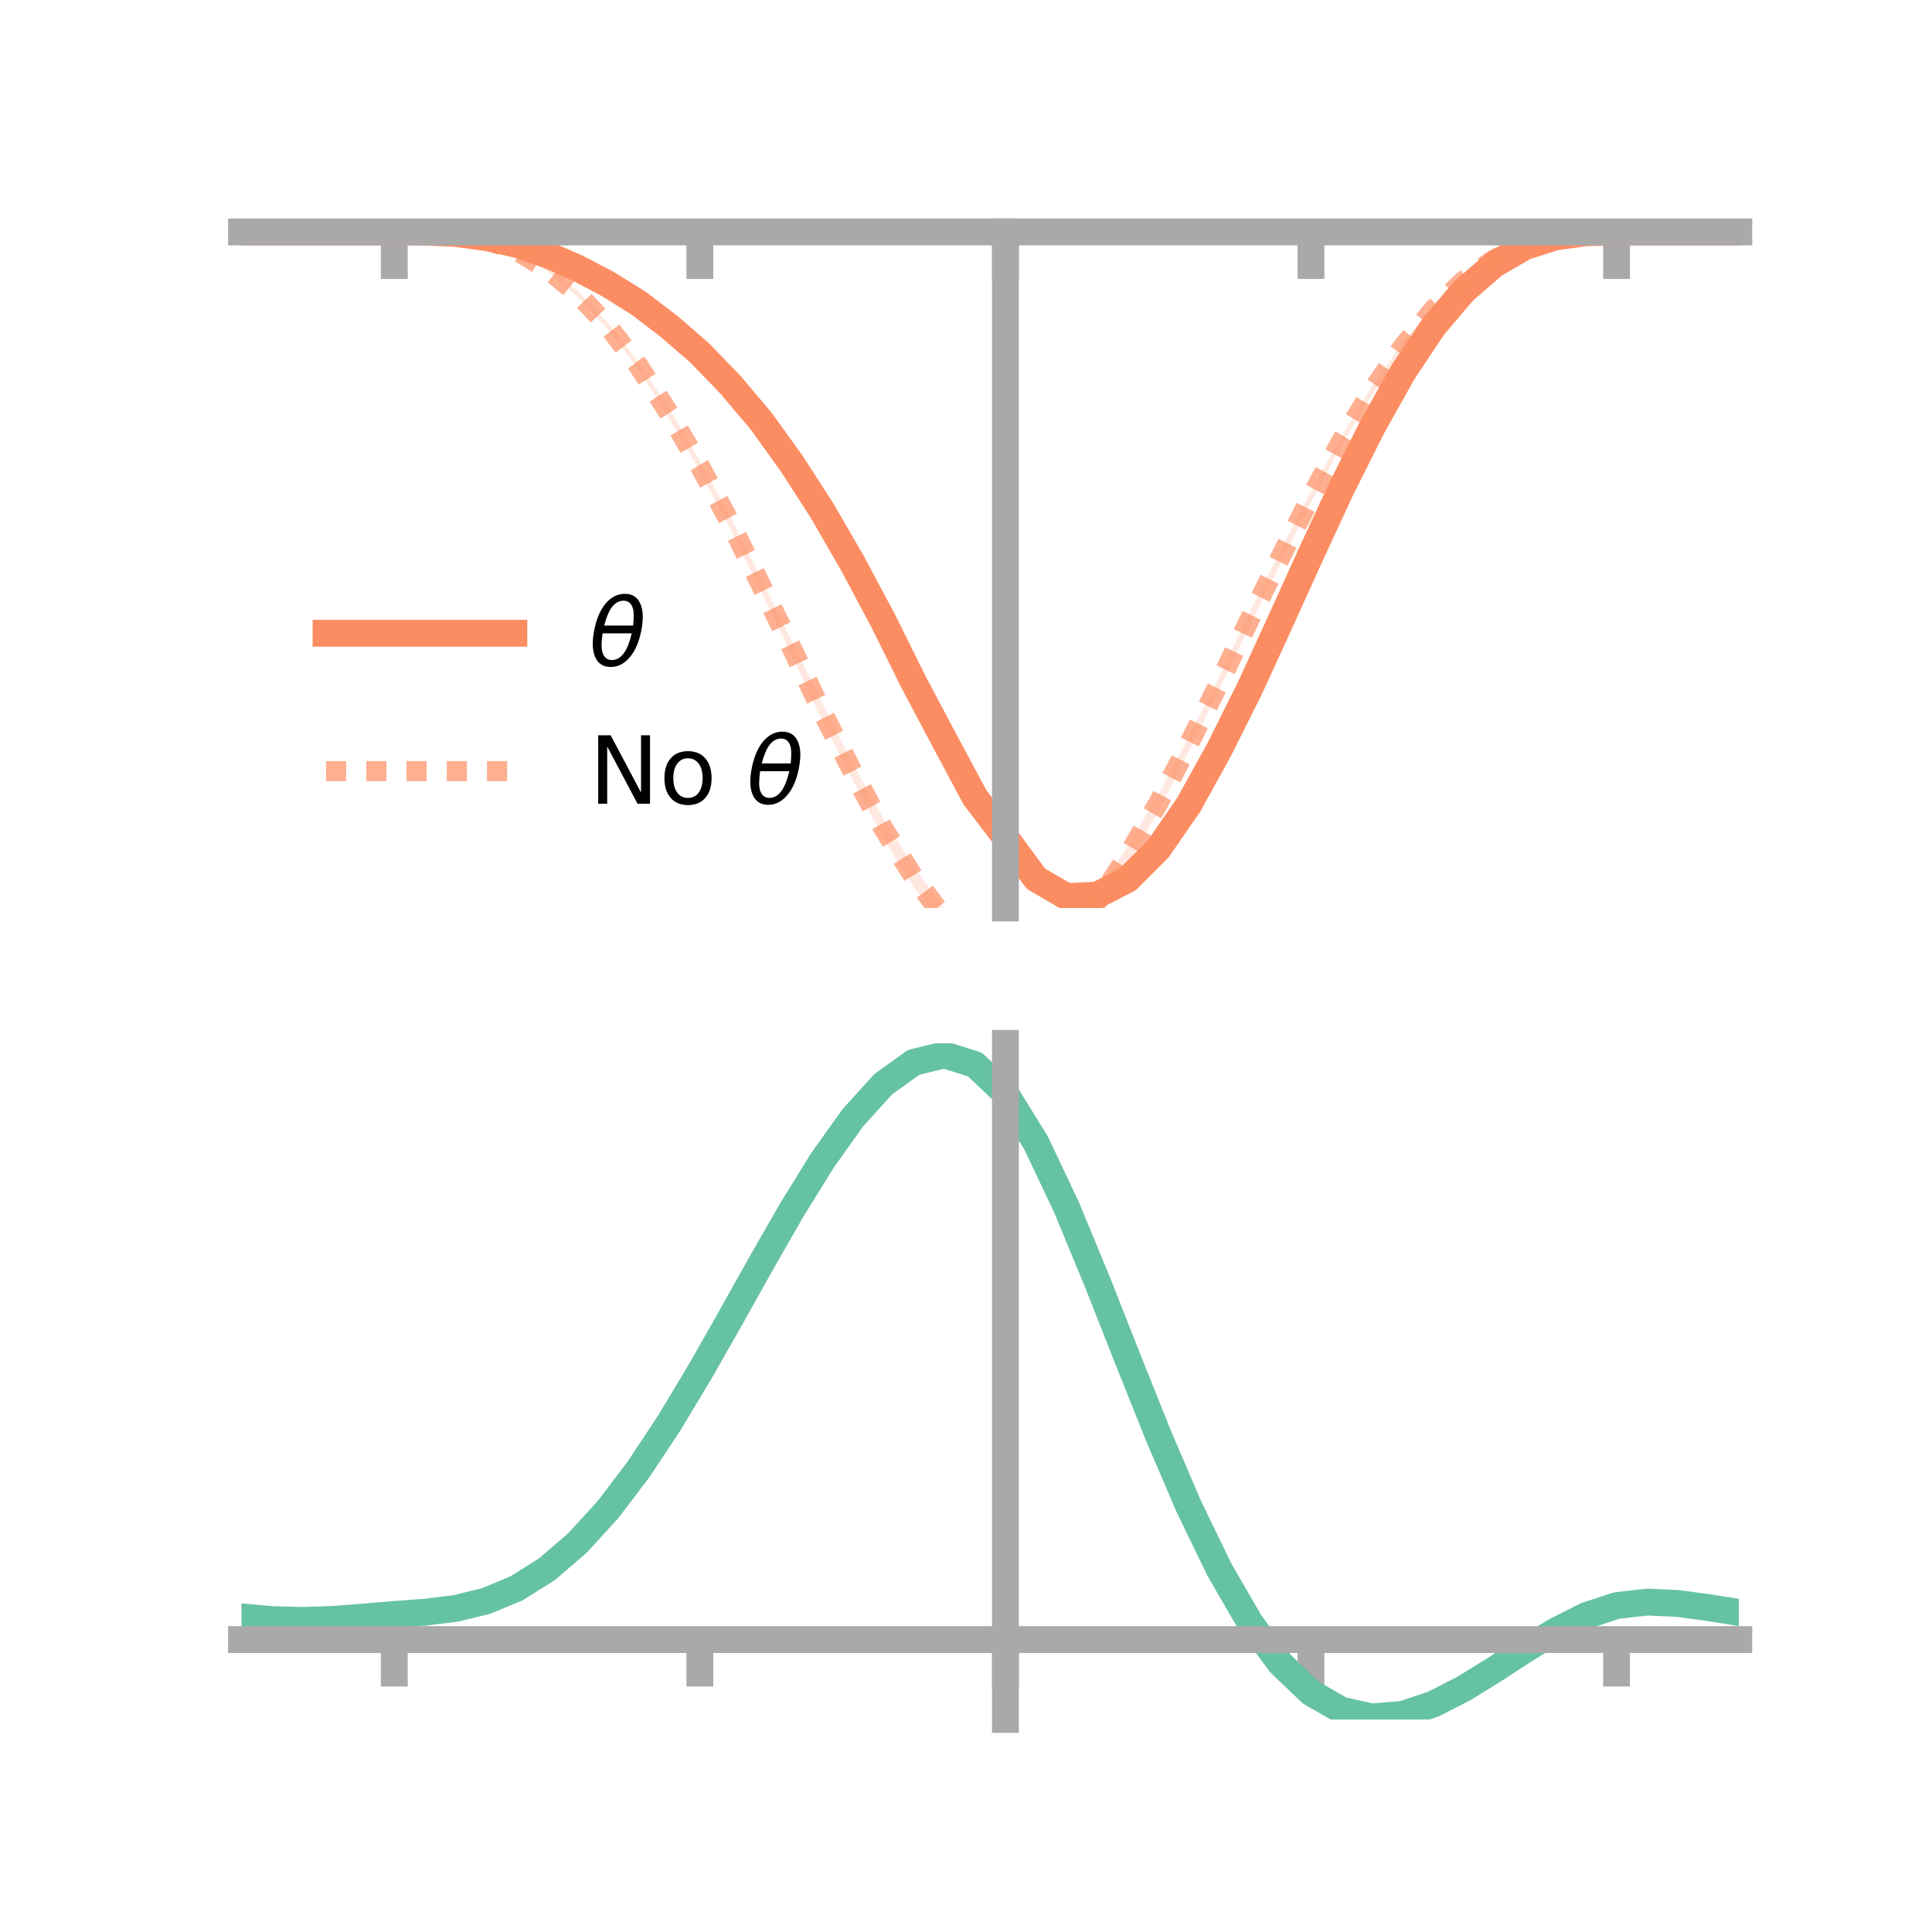 <?xml version="1.0" encoding="utf-8" standalone="no"?>
<!DOCTYPE svg PUBLIC "-//W3C//DTD SVG 1.1//EN"
  "http://www.w3.org/Graphics/SVG/1.1/DTD/svg11.dtd">
<!-- Created with matplotlib (https://matplotlib.org/) -->
<svg height="144pt" version="1.1" viewBox="0 0 144 144" width="144pt" xmlns="http://www.w3.org/2000/svg" xmlns:xlink="http://www.w3.org/1999/xlink">
 <defs>
  <style type="text/css">*{stroke-linecap:butt;stroke-linejoin:round;}</style>
 </defs>
 <g id="figure_1">
  <g id="patch_1">
   <path d="M 0 144 
L 144 144 
L 144 0 
L 0 0 
z
" style="fill:none;"/>
  </g>
  <g id="axes_1">
   <g id="patch_2">
    <path d="M 18 67.68 
L 129.6 67.68 
L 129.6 17.28 
L 18 17.28 
z
" style="fill:none;"/>
   </g>
   <g id="PolyCollection_1">
    <path clip-path="url(#pebf6ff3117)" d="M 18 17.288 
L 18 17.288 
L 20.278 17.288 
L 22.555 17.288 
L 24.833 17.288 
L 27.11 17.288 
L 29.388 17.288 
L 31.665 17.28 
L 33.943 17.359 
L 36.22 17.626 
L 38.498 18.111 
L 40.776 18.835 
L 43.053 19.799 
L 45.331 20.953 
L 47.608 22.303 
L 49.886 24.053 
L 52.163 25.996 
L 54.441 28.35 
L 56.718 30.898 
L 58.996 34.108 
L 61.273 37.564 
L 63.551 41.367 
L 65.829 45.664 
L 68.106 50.197 
L 70.384 54.46 
L 72.661 58.727 
L 74.939 61.807 
L 77.216 64.892 
L 79.494 65.964 
L 81.771 65.891 
L 84.049 64.887 
L 86.327 62.611 
L 88.604 59.309 
L 90.882 55.307 
L 93.159 50.768 
L 95.437 45.89 
L 97.714 40.765 
L 99.992 36.036 
L 102.269 31.495 
L 104.547 27.476 
L 106.824 24.084 
L 109.102 21.489 
L 111.38 19.581 
L 113.657 18.297 
L 115.935 17.606 
L 118.212 17.333 
L 120.49 17.288 
L 122.767 17.288 
L 125.045 17.288 
L 127.322 17.288 
L 129.6 17.288 
L 129.6 17.288 
L 129.6 17.288 
L 127.322 17.288 
L 125.045 17.288 
L 122.767 17.288 
L 120.49 17.289 
L 118.212 17.364 
L 115.935 17.704 
L 113.657 18.476 
L 111.38 19.826 
L 109.102 21.861 
L 106.824 24.62 
L 104.547 28.085 
L 102.269 32.191 
L 99.992 36.728 
L 97.714 41.833 
L 95.437 46.753 
L 93.159 51.82 
L 90.882 56.393 
L 88.604 60.639 
L 86.327 63.927 
L 84.049 66.201 
L 81.771 67.543 
L 79.494 67.68 
L 77.216 66.115 
L 74.939 63.02 
L 72.661 60.113 
L 70.384 55.868 
L 68.106 51.536 
L 65.829 46.892 
L 63.551 42.641 
L 61.273 38.554 
L 58.996 34.955 
L 56.718 31.837 
L 54.441 28.998 
L 52.163 26.639 
L 49.886 24.63 
L 47.608 22.909 
L 45.331 21.413 
L 43.053 20.17 
L 40.776 19.136 
L 38.498 18.306 
L 36.22 17.78 
L 33.943 17.443 
L 31.665 17.306 
L 29.388 17.288 
L 27.11 17.288 
L 24.833 17.288 
L 22.555 17.288 
L 20.278 17.288 
L 18 17.288 
z
" style="fill:#fc8d62;fill-opacity:0.2;"/>
   </g>
   <g id="PolyCollection_2">
    <path clip-path="url(#pebf6ff3117)" d="M 18 17.288 
L 18 17.288 
L 20.278 17.288 
L 22.555 17.288 
L 24.833 17.288 
L 27.11 17.288 
L 29.388 17.288 
L 31.665 17.279 
L 33.943 17.386 
L 36.22 17.776 
L 38.498 18.552 
L 40.776 19.852 
L 43.053 21.674 
L 45.331 24.074 
L 47.608 27.028 
L 49.886 30.461 
L 52.163 34.359 
L 54.441 38.506 
L 56.718 43.113 
L 58.996 47.747 
L 61.273 52.358 
L 63.551 56.897 
L 65.829 60.997 
L 68.106 64.604 
L 70.384 67.691 
L 72.661 69.818 
L 74.939 70.216 
L 77.216 70.39 
L 79.494 68.976 
L 81.771 66.528 
L 84.049 63.068 
L 86.327 59.252 
L 88.604 54.903 
L 90.882 50.4 
L 93.159 45.617 
L 95.437 41.011 
L 97.714 36.619 
L 99.992 32.523 
L 102.269 28.771 
L 104.547 25.545 
L 106.824 22.857 
L 109.102 20.718 
L 111.38 19.17 
L 113.657 18.146 
L 115.935 17.577 
L 118.212 17.326 
L 120.49 17.288 
L 122.767 17.288 
L 125.045 17.288 
L 127.322 17.288 
L 129.6 17.288 
L 129.6 17.288 
L 129.6 17.288 
L 127.322 17.288 
L 125.045 17.288 
L 122.767 17.288 
L 120.49 17.289 
L 118.212 17.364 
L 115.935 17.681 
L 113.657 18.348 
L 111.38 19.475 
L 109.102 21.101 
L 106.824 23.303 
L 104.547 26.144 
L 102.269 29.436 
L 99.992 33.153 
L 97.714 37.438 
L 95.437 42.065 
L 93.159 46.63 
L 90.882 51.395 
L 88.604 56.018 
L 86.327 60.496 
L 84.049 64.505 
L 81.771 67.926 
L 79.494 70.396 
L 77.216 71.839 
L 74.939 71.689 
L 72.661 71.341 
L 70.384 69.108 
L 68.106 66.126 
L 65.829 62.456 
L 63.551 58.133 
L 61.273 53.718 
L 58.996 48.788 
L 56.718 44.109 
L 54.441 39.457 
L 52.163 35.123 
L 49.886 31.199 
L 47.608 27.569 
L 45.331 24.568 
L 43.053 22.134 
L 40.776 20.232 
L 38.498 18.836 
L 36.22 17.947 
L 33.943 17.476 
L 31.665 17.313 
L 29.388 17.288 
L 27.11 17.288 
L 24.833 17.288 
L 22.555 17.288 
L 20.278 17.288 
L 18 17.288 
z
" style="fill:#fc8d62;fill-opacity:0.2;"/>
   </g>
   <g id="matplotlib.axis_1">
    <g id="xtick_1">
     <g id="line2d_1">
      <defs>
       <path d="M 0 0 
L 0 3.5 
" id="m523181dfd3" style="stroke:#a9a9a9;stroke-width:2;"/>
      </defs>
      <g>
       <use style="fill:#a9a9a9;stroke:#a9a9a9;stroke-width:2;" x="29.388" xlink:href="#m523181dfd3" y="17.288"/>
      </g>
     </g>
    </g>
    <g id="xtick_2">
     <g id="line2d_2">
      <g>
       <use style="fill:#a9a9a9;stroke:#a9a9a9;stroke-width:2;" x="52.163" xlink:href="#m523181dfd3" y="17.288"/>
      </g>
     </g>
    </g>
    <g id="xtick_3">
     <g id="line2d_3">
      <g>
       <use style="fill:#a9a9a9;stroke:#a9a9a9;stroke-width:2;" x="74.939" xlink:href="#m523181dfd3" y="17.288"/>
      </g>
     </g>
    </g>
    <g id="xtick_4">
     <g id="line2d_4">
      <g>
       <use style="fill:#a9a9a9;stroke:#a9a9a9;stroke-width:2;" x="97.714" xlink:href="#m523181dfd3" y="17.288"/>
      </g>
     </g>
    </g>
    <g id="xtick_5">
     <g id="line2d_5">
      <g>
       <use style="fill:#a9a9a9;stroke:#a9a9a9;stroke-width:2;" x="120.49" xlink:href="#m523181dfd3" y="17.288"/>
      </g>
     </g>
    </g>
   </g>
   <g id="matplotlib.axis_2"/>
   <g id="line2d_6">
    <path clip-path="url(#pebf6ff3117)" d="M 18 17.288 
L 20.278 17.288 
L 22.555 17.288 
L 24.833 17.288 
L 27.11 17.288 
L 29.388 17.288 
L 31.665 17.293 
L 33.943 17.401 
L 36.22 17.703 
L 38.498 18.209 
L 40.776 18.985 
L 43.053 19.985 
L 45.331 21.183 
L 47.608 22.606 
L 49.886 24.342 
L 52.163 26.318 
L 54.441 28.674 
L 56.718 31.367 
L 58.996 34.532 
L 61.273 38.059 
L 63.551 42.004 
L 65.829 46.278 
L 68.106 50.866 
L 70.384 55.164 
L 72.661 59.42 
L 74.939 62.413 
L 77.216 65.503 
L 79.494 66.822 
L 81.771 66.717 
L 84.049 65.544 
L 86.327 63.269 
L 88.604 59.974 
L 90.882 55.85 
L 93.159 51.294 
L 95.437 46.321 
L 97.714 41.299 
L 99.992 36.382 
L 102.269 31.843 
L 104.547 27.781 
L 106.824 24.352 
L 109.102 21.675 
L 111.38 19.704 
L 113.657 18.386 
L 115.935 17.655 
L 118.212 17.349 
L 120.49 17.288 
L 122.767 17.288 
L 125.045 17.288 
L 127.322 17.288 
L 129.6 17.288 
" style="fill:none;stroke:#fc8d62;stroke-linecap:square;stroke-width:2;"/>
   </g>
   <g id="line2d_7">
    <path clip-path="url(#pebf6ff3117)" d="M 18 17.288 
L 20.278 17.288 
L 22.555 17.288 
L 24.833 17.288 
L 27.11 17.288 
L 29.388 17.288 
L 31.665 17.296 
L 33.943 17.431 
L 36.22 17.861 
L 38.498 18.694 
L 40.776 20.042 
L 43.053 21.904 
L 45.331 24.321 
L 47.608 27.298 
L 49.886 30.83 
L 52.163 34.741 
L 54.441 38.981 
L 56.718 43.611 
L 58.996 48.268 
L 61.273 53.038 
L 63.551 57.515 
L 65.829 61.727 
L 68.106 65.365 
L 70.384 68.4 
L 72.661 70.58 
L 74.939 70.953 
L 77.216 71.114 
L 79.494 69.686 
L 81.771 67.227 
L 84.049 63.786 
L 86.327 59.874 
L 88.604 55.461 
L 90.882 50.897 
L 93.159 46.123 
L 95.437 41.538 
L 97.714 37.028 
L 99.992 32.838 
L 102.269 29.103 
L 104.547 25.845 
L 106.824 23.08 
L 109.102 20.91 
L 111.38 19.322 
L 113.657 18.247 
L 115.935 17.629 
L 118.212 17.345 
L 120.49 17.288 
L 122.767 17.288 
L 125.045 17.288 
L 127.322 17.288 
L 129.6 17.288 
" style="fill:none;stroke:#fc8d62;stroke-dasharray:1.5,1.5;stroke-dashoffset:0;stroke-opacity:0.7;stroke-width:1.5;"/>
   </g>
   <g id="patch_3">
    <path d="M 74.939 67.68 
L 74.939 17.28 
" style="fill:none;stroke:#a9a9a9;stroke-linecap:square;stroke-linejoin:miter;stroke-width:2;"/>
   </g>
   <g id="patch_4">
    <path d="M 129.6 67.68 
L 129.6 17.28 
" style="fill:none;"/>
   </g>
   <g id="patch_5">
    <path d="M 18 17.288 
L 129.6 17.288 
" style="fill:none;stroke:#a9a9a9;stroke-linecap:square;stroke-linejoin:miter;stroke-width:2;"/>
   </g>
   <g id="patch_6">
    <path d="M 18 17.28 
L 129.6 17.28 
" style="fill:none;"/>
   </g>
   <g id="legend_1">
    <g id="line2d_8">
     <path d="M 24.3 47.2 
L 38.3 47.2 
" style="fill:none;stroke:#fc8d62;stroke-linecap:square;stroke-width:2;"/>
    </g>
    <g id="line2d_9"/>
    <g id="text_1">
     <!-- $\theta$ -->
     <g transform="translate(43.9 49.65)scale(0.07 -0.07)">
      <defs>
       <path d="M 45.516 34.672 
L 14.453 34.672 
Q 12.359 20.062 14.5 13.875 
Q 17.188 6.25 24.469 6.25 
Q 31.781 6.25 37.359 13.922 
Q 42.234 20.656 45.516 34.672 
z
M 47.016 42.969 
Q 48.344 56.844 46.625 61.719 
Q 43.953 69.438 36.766 69.438 
Q 29.297 69.438 23.828 61.812 
Q 19.531 55.672 16.156 42.969 
z
M 38.188 76.766 
Q 49.906 76.766 54.594 66.406 
Q 59.281 56.109 55.719 37.844 
Q 52.203 19.625 43.453 9.281 
Q 34.766 -1.125 23.047 -1.125 
Q 11.281 -1.125 6.641 9.281 
Q 2 19.625 5.516 37.844 
Q 9.078 56.109 17.719 66.406 
Q 26.422 76.766 38.188 76.766 
z
" id="DejaVuSans-Oblique-952"/>
      </defs>
      <use transform="translate(0 0.234)" xlink:href="#DejaVuSans-Oblique-952"/>
     </g>
    </g>
    <g id="line2d_10">
     <path d="M 24.3 57.474 
L 38.3 57.474 
" style="fill:none;stroke:#fc8d62;stroke-dasharray:1.5,1.5;stroke-dashoffset:0;stroke-opacity:0.7;stroke-width:1.5;"/>
    </g>
    <g id="line2d_11"/>
    <g id="text_2">
     <!-- No $\theta$ -->
     <g transform="translate(43.9 59.924)scale(0.07 -0.07)">
      <defs>
       <path d="M 9.812 72.906 
L 23.094 72.906 
L 55.422 11.922 
L 55.422 72.906 
L 64.984 72.906 
L 64.984 0 
L 51.703 0 
L 19.391 60.984 
L 19.391 0 
L 9.812 0 
z
" id="DejaVuSans-78"/>
       <path d="M 30.609 48.391 
Q 23.391 48.391 19.188 42.75 
Q 14.984 37.109 14.984 27.297 
Q 14.984 17.484 19.156 11.844 
Q 23.344 6.203 30.609 6.203 
Q 37.797 6.203 41.984 11.859 
Q 46.188 17.531 46.188 27.297 
Q 46.188 37.016 41.984 42.703 
Q 37.797 48.391 30.609 48.391 
z
M 30.609 56 
Q 42.328 56 49.016 48.375 
Q 55.719 40.766 55.719 27.297 
Q 55.719 13.875 49.016 6.219 
Q 42.328 -1.422 30.609 -1.422 
Q 18.844 -1.422 12.172 6.219 
Q 5.516 13.875 5.516 27.297 
Q 5.516 40.766 12.172 48.375 
Q 18.844 56 30.609 56 
z
" id="DejaVuSans-111"/>
       <path id="DejaVuSans-32"/>
      </defs>
      <use transform="translate(0 0.234)" xlink:href="#DejaVuSans-78"/>
      <use transform="translate(74.805 0.234)" xlink:href="#DejaVuSans-111"/>
      <use transform="translate(135.986 0.234)" xlink:href="#DejaVuSans-32"/>
      <use transform="translate(167.773 0.234)" xlink:href="#DejaVuSans-Oblique-952"/>
     </g>
    </g>
   </g>
  </g>
  <g id="axes_2">
   <g id="patch_7">
    <path d="M 18 128.16 
L 129.6 128.16 
L 129.6 77.76 
L 18 77.76 
z
" style="fill:none;"/>
   </g>
   <g id="PolyCollection_3">
    <path clip-path="url(#p8523d1ed5f)" d="M 18 120.546 
L 18 120.468 
L 20.278 120.683 
L 22.555 120.744 
L 24.833 120.659 
L 27.11 120.477 
L 29.388 120.275 
L 31.665 120.102 
L 33.943 119.818 
L 36.22 119.261 
L 38.498 118.304 
L 40.776 116.856 
L 43.053 114.864 
L 45.331 112.321 
L 47.608 109.255 
L 49.886 105.737 
L 52.163 101.868 
L 54.441 97.776 
L 56.718 93.616 
L 58.996 89.563 
L 61.273 85.807 
L 63.551 82.546 
L 65.829 79.984 
L 68.106 78.323 
L 70.384 77.76 
L 72.661 78.486 
L 74.939 80.669 
L 77.216 84.4 
L 79.494 89.279 
L 81.771 94.856 
L 84.049 100.715 
L 86.327 106.492 
L 88.604 111.884 
L 90.882 116.659 
L 93.159 120.652 
L 95.437 123.764 
L 97.714 125.964 
L 99.992 127.278 
L 102.269 127.783 
L 104.547 127.593 
L 106.824 126.846 
L 109.102 125.697 
L 111.38 124.31 
L 113.657 122.848 
L 115.935 121.472 
L 118.212 120.336 
L 120.49 119.591 
L 122.767 119.332 
L 125.045 119.442 
L 127.322 119.756 
L 129.6 120.134 
L 129.6 120.236 
L 129.6 120.236 
L 127.322 119.881 
L 125.045 119.585 
L 122.767 119.487 
L 120.49 119.751 
L 118.212 120.505 
L 115.935 121.664 
L 113.657 123.078 
L 111.38 124.584 
L 109.102 126.011 
L 106.824 127.192 
L 104.547 127.959 
L 102.269 128.16 
L 99.992 127.664 
L 97.714 126.371 
L 95.437 124.219 
L 93.159 121.189 
L 90.882 117.312 
L 88.604 112.678 
L 86.327 107.443 
L 84.049 101.83 
L 81.771 96.131 
L 79.494 90.701 
L 77.216 85.949 
L 74.939 82.314 
L 72.661 80.192 
L 70.384 79.488 
L 68.106 80.034 
L 65.829 81.64 
L 63.551 84.112 
L 61.273 87.253 
L 58.996 90.865 
L 56.718 94.755 
L 54.441 98.744 
L 52.163 102.663 
L 49.886 106.368 
L 47.608 109.736 
L 45.331 112.675 
L 43.053 115.124 
L 40.776 117.053 
L 38.498 118.467 
L 36.22 119.408 
L 33.943 119.955 
L 31.665 120.228 
L 29.388 120.389 
L 27.11 120.575 
L 24.833 120.738 
L 22.555 120.808 
L 20.278 120.746 
L 18 120.546 
z
" style="fill:#66c2a5;fill-opacity:0.2;"/>
   </g>
   <g id="matplotlib.axis_3">
    <g id="xtick_6">
     <g id="line2d_12">
      <g>
       <use style="fill:#a9a9a9;stroke:#a9a9a9;stroke-width:2;" x="29.388" xlink:href="#m523181dfd3" y="122.203"/>
      </g>
     </g>
    </g>
    <g id="xtick_7">
     <g id="line2d_13">
      <g>
       <use style="fill:#a9a9a9;stroke:#a9a9a9;stroke-width:2;" x="52.163" xlink:href="#m523181dfd3" y="122.203"/>
      </g>
     </g>
    </g>
    <g id="xtick_8">
     <g id="line2d_14">
      <g>
       <use style="fill:#a9a9a9;stroke:#a9a9a9;stroke-width:2;" x="74.939" xlink:href="#m523181dfd3" y="122.203"/>
      </g>
     </g>
    </g>
    <g id="xtick_9">
     <g id="line2d_15">
      <g>
       <use style="fill:#a9a9a9;stroke:#a9a9a9;stroke-width:2;" x="97.714" xlink:href="#m523181dfd3" y="122.203"/>
      </g>
     </g>
    </g>
    <g id="xtick_10">
     <g id="line2d_16">
      <g>
       <use style="fill:#a9a9a9;stroke:#a9a9a9;stroke-width:2;" x="120.49" xlink:href="#m523181dfd3" y="122.203"/>
      </g>
     </g>
    </g>
   </g>
   <g id="matplotlib.axis_4"/>
   <g id="line2d_17">
    <path clip-path="url(#p8523d1ed5f)" d="M 18 120.507 
L 20.278 120.714 
L 22.555 120.776 
L 24.833 120.699 
L 27.11 120.526 
L 29.388 120.332 
L 31.665 120.165 
L 33.943 119.886 
L 36.22 119.334 
L 38.498 118.386 
L 40.776 116.954 
L 43.053 114.994 
L 45.331 112.498 
L 47.608 109.496 
L 49.886 106.052 
L 52.163 102.265 
L 54.441 98.26 
L 56.718 94.186 
L 58.996 90.214 
L 61.273 86.53 
L 63.551 83.329 
L 65.829 80.812 
L 68.106 79.178 
L 70.384 78.624 
L 72.661 79.339 
L 74.939 81.492 
L 77.216 85.175 
L 79.494 89.99 
L 81.771 95.494 
L 84.049 101.273 
L 86.327 106.968 
L 88.604 112.281 
L 90.882 116.986 
L 93.159 120.92 
L 95.437 123.991 
L 97.714 126.168 
L 99.992 127.471 
L 102.269 127.972 
L 104.547 127.776 
L 106.824 127.019 
L 109.102 125.854 
L 111.38 124.447 
L 113.657 122.963 
L 115.935 121.568 
L 118.212 120.42 
L 120.49 119.671 
L 122.767 119.41 
L 125.045 119.513 
L 127.322 119.818 
L 129.6 120.185 
" style="fill:none;stroke:#66c2a5;stroke-linecap:square;stroke-width:2;"/>
   </g>
   <g id="patch_8">
    <path d="M 74.939 128.16 
L 74.939 77.76 
" style="fill:none;stroke:#a9a9a9;stroke-linecap:square;stroke-linejoin:miter;stroke-width:2;"/>
   </g>
   <g id="patch_9">
    <path d="M 129.6 128.16 
L 129.6 77.76 
" style="fill:none;"/>
   </g>
   <g id="patch_10">
    <path d="M 18 122.203 
L 129.6 122.203 
" style="fill:none;stroke:#a9a9a9;stroke-linecap:square;stroke-linejoin:miter;stroke-width:2;"/>
   </g>
   <g id="patch_11">
    <path d="M 18 77.76 
L 129.6 77.76 
" style="fill:none;"/>
   </g>
  </g>
 </g>
 <defs>
  <clipPath id="pebf6ff3117">
   <rect height="50.4" width="111.6" x="18" y="17.28"/>
  </clipPath>
  <clipPath id="p8523d1ed5f">
   <rect height="50.4" width="111.6" x="18" y="77.76"/>
  </clipPath>
 </defs>
</svg>
